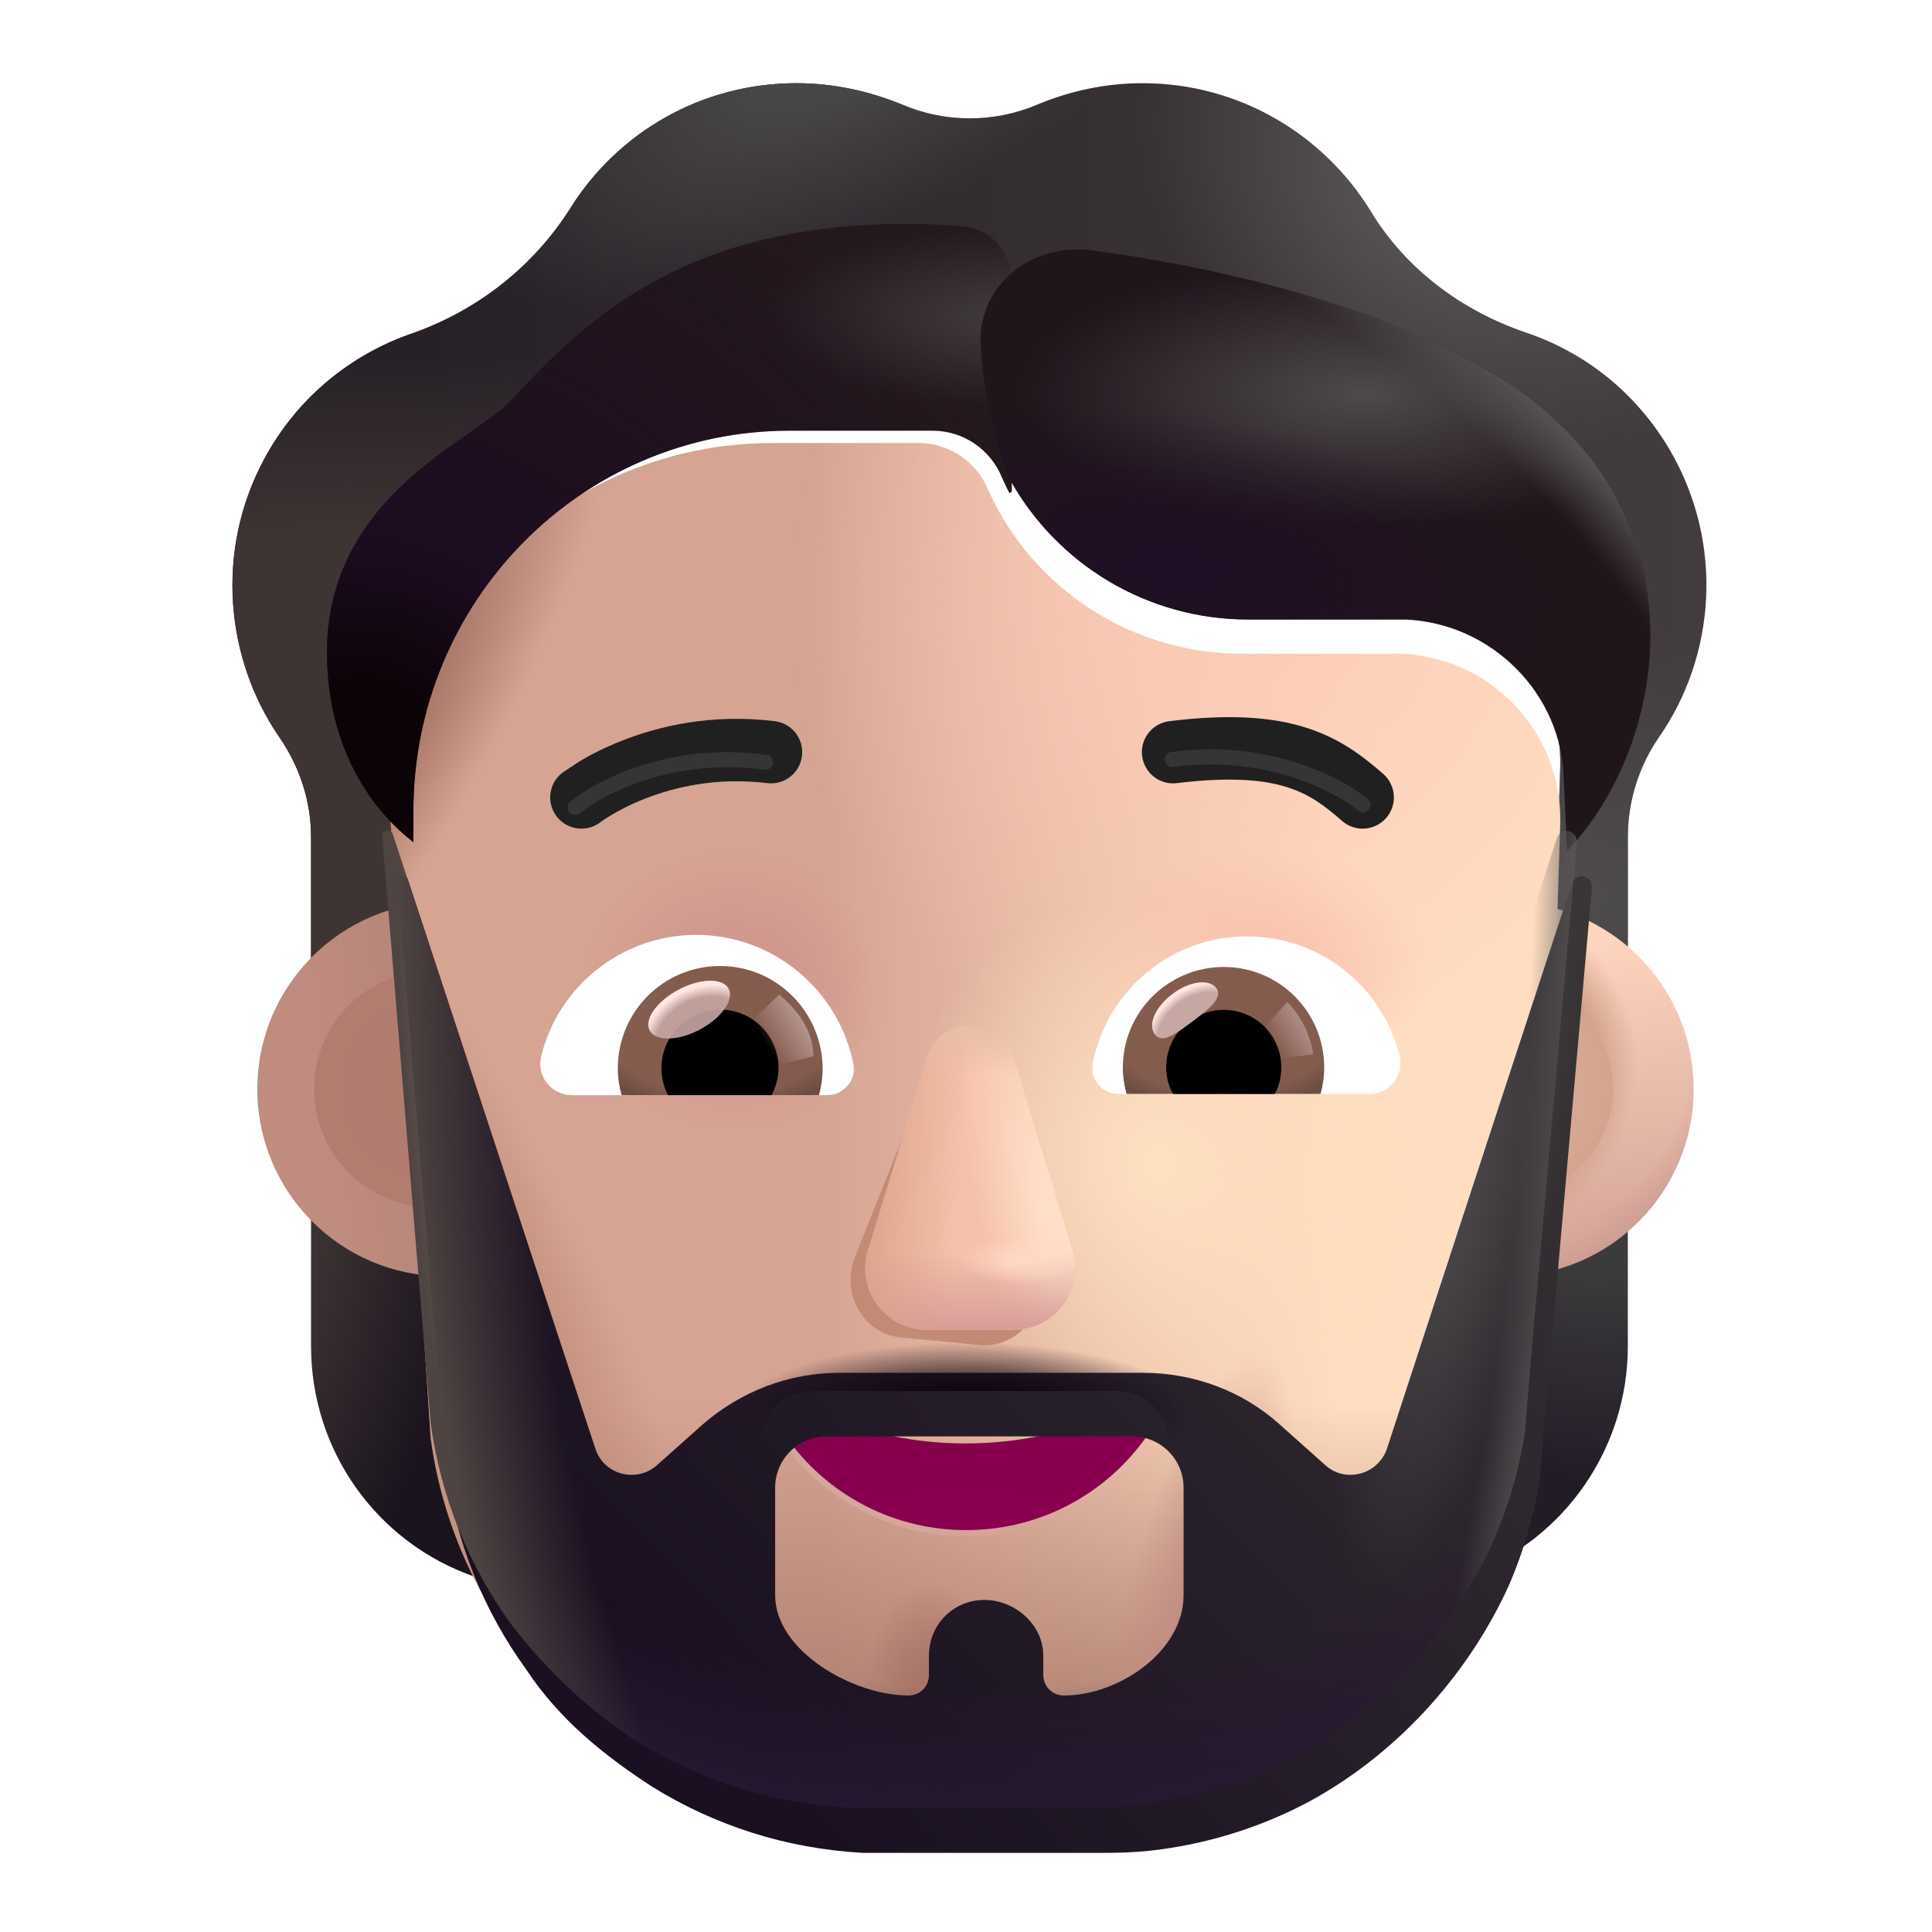 <svg viewBox="0 0 32 32" fill="none" xmlns="http://www.w3.org/2000/svg">
<path d="M24.339 26.084C25.915 25.497 26.962 23.984 26.962 22.299V19.998H24.339V26.084Z" fill="url(#paint0_radial_3930_2125)"/>
<g filter="url(#filter0_ii_3930_2125)">
<path d="M6.685 16.689H5.152V14.559C5.152 13.969 4.962 13.399 4.632 12.918C3.722 11.598 3.572 9.818 4.362 8.328C4.912 7.288 5.812 6.568 6.832 6.218C7.912 5.838 8.842 5.108 9.452 4.138C10.232 2.898 11.612 2.078 13.192 2.078C13.802 2.078 14.392 2.208 14.932 2.428C15.652 2.738 16.472 2.738 17.192 2.428C17.722 2.208 18.302 2.078 18.922 2.078C20.522 2.078 21.922 2.928 22.702 4.198C23.282 5.158 24.212 5.848 25.272 6.208C26.252 6.538 27.112 7.208 27.672 8.178C28.552 9.708 28.422 11.559 27.472 12.918C27.142 13.399 26.962 13.979 26.962 14.559V16.689H25.71L25.815 14.998H25.792L25.842 13.399C25.882 11.889 24.712 10.649 23.222 10.579H20.572C18.762 10.579 17.122 9.528 16.372 7.878C16.182 7.398 15.722 7.088 15.212 7.088H12.792C9.348 7.088 6.536 9.845 6.464 13.282L6.685 16.689Z" fill="url(#paint1_linear_3930_2125)"/>
<path d="M6.685 16.689H5.152V14.559C5.152 13.969 4.962 13.399 4.632 12.918C3.722 11.598 3.572 9.818 4.362 8.328C4.912 7.288 5.812 6.568 6.832 6.218C7.912 5.838 8.842 5.108 9.452 4.138C10.232 2.898 11.612 2.078 13.192 2.078C13.802 2.078 14.392 2.208 14.932 2.428C15.652 2.738 16.472 2.738 17.192 2.428C17.722 2.208 18.302 2.078 18.922 2.078C20.522 2.078 21.922 2.928 22.702 4.198C23.282 5.158 24.212 5.848 25.272 6.208C26.252 6.538 27.112 7.208 27.672 8.178C28.552 9.708 28.422 11.559 27.472 12.918C27.142 13.399 26.962 13.979 26.962 14.559V16.689H25.71L25.815 14.998H25.792L25.842 13.399C25.882 11.889 24.712 10.649 23.222 10.579H20.572C18.762 10.579 17.122 9.528 16.372 7.878C16.182 7.398 15.722 7.088 15.212 7.088H12.792C9.348 7.088 6.536 9.845 6.464 13.282L6.685 16.689Z" fill="url(#paint2_radial_3930_2125)"/>
<path d="M6.685 16.689H5.152V14.559C5.152 13.969 4.962 13.399 4.632 12.918C3.722 11.598 3.572 9.818 4.362 8.328C4.912 7.288 5.812 6.568 6.832 6.218C7.912 5.838 8.842 5.108 9.452 4.138C10.232 2.898 11.612 2.078 13.192 2.078C13.802 2.078 14.392 2.208 14.932 2.428C15.652 2.738 16.472 2.738 17.192 2.428C17.722 2.208 18.302 2.078 18.922 2.078C20.522 2.078 21.922 2.928 22.702 4.198C23.282 5.158 24.212 5.848 25.272 6.208C26.252 6.538 27.112 7.208 27.672 8.178C28.552 9.708 28.422 11.559 27.472 12.918C27.142 13.399 26.962 13.979 26.962 14.559V16.689H25.71L25.815 14.998H25.792L25.842 13.399C25.882 11.889 24.712 10.649 23.222 10.579H20.572C18.762 10.579 17.122 9.528 16.372 7.878C16.182 7.398 15.722 7.088 15.212 7.088H12.792C9.348 7.088 6.536 9.845 6.464 13.282L6.685 16.689Z" fill="url(#paint3_radial_3930_2125)"/>
<path d="M6.685 16.689H5.152V14.559C5.152 13.969 4.962 13.399 4.632 12.918C3.722 11.598 3.572 9.818 4.362 8.328C4.912 7.288 5.812 6.568 6.832 6.218C7.912 5.838 8.842 5.108 9.452 4.138C10.232 2.898 11.612 2.078 13.192 2.078C13.802 2.078 14.392 2.208 14.932 2.428C15.652 2.738 16.472 2.738 17.192 2.428C17.722 2.208 18.302 2.078 18.922 2.078C20.522 2.078 21.922 2.928 22.702 4.198C23.282 5.158 24.212 5.848 25.272 6.208C26.252 6.538 27.112 7.208 27.672 8.178C28.552 9.708 28.422 11.559 27.472 12.918C27.142 13.399 26.962 13.979 26.962 14.559V16.689H25.71L25.815 14.998H25.792L25.842 13.399C25.882 11.889 24.712 10.649 23.222 10.579H20.572C18.762 10.579 17.122 9.528 16.372 7.878C16.182 7.398 15.722 7.088 15.212 7.088H12.792C9.348 7.088 6.536 9.845 6.464 13.282L6.685 16.689Z" fill="url(#paint4_radial_3930_2125)"/>
<path d="M6.685 16.689H5.152V14.559C5.152 13.969 4.962 13.399 4.632 12.918C3.722 11.598 3.572 9.818 4.362 8.328C4.912 7.288 5.812 6.568 6.832 6.218C7.912 5.838 8.842 5.108 9.452 4.138C10.232 2.898 11.612 2.078 13.192 2.078C13.802 2.078 14.392 2.208 14.932 2.428C15.652 2.738 16.472 2.738 17.192 2.428C17.722 2.208 18.302 2.078 18.922 2.078C20.522 2.078 21.922 2.928 22.702 4.198C23.282 5.158 24.212 5.848 25.272 6.208C26.252 6.538 27.112 7.208 27.672 8.178C28.552 9.708 28.422 11.559 27.472 12.918C27.142 13.399 26.962 13.979 26.962 14.559V16.689H25.71L25.815 14.998H25.792L25.842 13.399C25.882 11.889 24.712 10.649 23.222 10.579H20.572C18.762 10.579 17.122 9.528 16.372 7.878C16.182 7.398 15.722 7.088 15.212 7.088H12.792C9.348 7.088 6.536 9.845 6.464 13.282L6.685 16.689Z" fill="url(#paint5_radial_3930_2125)"/>
</g>
<path d="M9.122 19.998H5.152V22.299C5.152 24.029 6.242 25.558 7.872 26.119L9.122 26.552V19.998Z" fill="url(#paint6_radial_3930_2125)"/>
<g filter="url(#filter1_i_3930_2125)">
<path d="M7.162 21.139C8.874 21.139 10.262 19.751 10.262 18.038C10.262 16.326 8.874 14.938 7.162 14.938C5.45 14.938 4.062 16.326 4.062 18.038C4.062 19.751 5.45 21.139 7.162 21.139Z" fill="url(#paint7_linear_3930_2125)"/>
</g>
<path d="M24.952 21.139C26.664 21.139 28.052 19.751 28.052 18.038C28.052 16.326 26.664 14.938 24.952 14.938C23.24 14.938 21.852 16.326 21.852 18.038C21.852 19.751 23.24 21.139 24.952 21.139Z" fill="url(#paint8_linear_3930_2125)"/>
<path d="M24.952 21.139C26.664 21.139 28.052 19.751 28.052 18.038C28.052 16.326 26.664 14.938 24.952 14.938C23.24 14.938 21.852 16.326 21.852 18.038C21.852 19.751 23.24 21.139 24.952 21.139Z" fill="url(#paint9_radial_3930_2125)"/>
<path d="M24.952 21.139C26.664 21.139 28.052 19.751 28.052 18.038C28.052 16.326 26.664 14.938 24.952 14.938C23.24 14.938 21.852 16.326 21.852 18.038C21.852 19.751 23.24 21.139 24.952 21.139Z" fill="url(#paint10_radial_3930_2125)"/>
<g filter="url(#filter2_f_3930_2125)">
<path d="M24.952 19.805C25.928 19.805 26.719 19.014 26.719 18.038C26.719 17.063 25.928 16.272 24.952 16.272C23.977 16.272 23.186 17.063 23.186 18.038C23.186 19.014 23.977 19.805 24.952 19.805Z" fill="url(#paint11_radial_3930_2125)"/>
</g>
<g filter="url(#filter3_f_3930_2125)">
<path d="M7.162 19.998C8.245 19.998 9.122 19.121 9.122 18.038C9.122 16.956 8.245 16.078 7.162 16.078C6.08 16.078 5.202 16.956 5.202 18.038C5.202 19.121 6.08 19.998 7.162 19.998Z" fill="url(#paint12_radial_3930_2125)"/>
</g>
<g filter="url(#filter4_i_3930_2125)">
<path d="M6.464 13.282C6.536 9.845 9.348 7.088 12.792 7.088H15.212C15.722 7.088 16.182 7.399 16.372 7.878C17.122 9.528 18.762 10.579 20.572 10.579H23.222C24.712 10.649 25.882 11.889 25.842 13.399L25.792 14.998H25.815L25.19 23.558C24.7 27.218 21.672 29.948 17.982 29.948H14.432C10.742 29.948 7.622 27.218 7.132 23.558L6.464 13.282Z" fill="url(#paint13_linear_3930_2125)"/>
<path d="M6.464 13.282C6.536 9.845 9.348 7.088 12.792 7.088H15.212C15.722 7.088 16.182 7.399 16.372 7.878C17.122 9.528 18.762 10.579 20.572 10.579H23.222C24.712 10.649 25.882 11.889 25.842 13.399L25.792 14.998H25.815L25.19 23.558C24.7 27.218 21.672 29.948 17.982 29.948H14.432C10.742 29.948 7.622 27.218 7.132 23.558L6.464 13.282Z" fill="url(#paint14_linear_3930_2125)"/>
<path d="M6.464 13.282C6.536 9.845 9.348 7.088 12.792 7.088H15.212C15.722 7.088 16.182 7.399 16.372 7.878C17.122 9.528 18.762 10.579 20.572 10.579H23.222C24.712 10.649 25.882 11.889 25.842 13.399L25.792 14.998H25.815L25.19 23.558C24.7 27.218 21.672 29.948 17.982 29.948H14.432C10.742 29.948 7.622 27.218 7.132 23.558L6.464 13.282Z" fill="url(#paint15_radial_3930_2125)"/>
<path d="M6.464 13.282C6.536 9.845 9.348 7.088 12.792 7.088H15.212C15.722 7.088 16.182 7.399 16.372 7.878C17.122 9.528 18.762 10.579 20.572 10.579H23.222C24.712 10.649 25.882 11.889 25.842 13.399L25.792 14.998H25.815L25.19 23.558C24.7 27.218 21.672 29.948 17.982 29.948H14.432C10.742 29.948 7.622 27.218 7.132 23.558L6.464 13.282Z" fill="url(#paint16_radial_3930_2125)"/>
<path d="M6.464 13.282C6.536 9.845 9.348 7.088 12.792 7.088H15.212C15.722 7.088 16.182 7.399 16.372 7.878C17.122 9.528 18.762 10.579 20.572 10.579H23.222C24.712 10.649 25.882 11.889 25.842 13.399L25.792 14.998H25.815L25.19 23.558C24.7 27.218 21.672 29.948 17.982 29.948H14.432C10.742 29.948 7.622 27.218 7.132 23.558L6.464 13.282Z" fill="url(#paint17_radial_3930_2125)"/>
<path d="M6.464 13.282C6.536 9.845 9.348 7.088 12.792 7.088H15.212C15.722 7.088 16.182 7.399 16.372 7.878C17.122 9.528 18.762 10.579 20.572 10.579H23.222C24.712 10.649 25.882 11.889 25.842 13.399L25.792 14.998H25.815L25.19 23.558C24.7 27.218 21.672 29.948 17.982 29.948H14.432C10.742 29.948 7.622 27.218 7.132 23.558L6.464 13.282Z" fill="url(#paint18_radial_3930_2125)"/>
<path d="M6.464 13.282C6.536 9.845 9.348 7.088 12.792 7.088H15.212C15.722 7.088 16.182 7.399 16.372 7.878C17.122 9.528 18.762 10.579 20.572 10.579H23.222C24.712 10.649 25.882 11.889 25.842 13.399L25.792 14.998H25.815L25.19 23.558C24.7 27.218 21.672 29.948 17.982 29.948H14.432C10.742 29.948 7.622 27.218 7.132 23.558L6.464 13.282Z" fill="url(#paint19_radial_3930_2125)"/>
<path d="M6.464 13.282C6.536 9.845 9.348 7.088 12.792 7.088H15.212C15.722 7.088 16.182 7.399 16.372 7.878C17.122 9.528 18.762 10.579 20.572 10.579H23.222C24.712 10.649 25.882 11.889 25.842 13.399L25.792 14.998H25.815L25.19 23.558C24.7 27.218 21.672 29.948 17.982 29.948H14.432C10.742 29.948 7.622 27.218 7.132 23.558L6.464 13.282Z" fill="url(#paint20_radial_3930_2125)"/>
<path d="M6.464 13.282C6.536 9.845 9.348 7.088 12.792 7.088H15.212C15.722 7.088 16.182 7.399 16.372 7.878C17.122 9.528 18.762 10.579 20.572 10.579H23.222C24.712 10.649 25.882 11.889 25.842 13.399L25.792 14.998H25.815L25.19 23.558C24.7 27.218 21.672 29.948 17.982 29.948H14.432C10.742 29.948 7.622 27.218 7.132 23.558L6.464 13.282Z" fill="url(#paint21_radial_3930_2125)"/>
<path d="M6.464 13.282C6.536 9.845 9.348 7.088 12.792 7.088H15.212C15.722 7.088 16.182 7.399 16.372 7.878C17.122 9.528 18.762 10.579 20.572 10.579H23.222C24.712 10.649 25.882 11.889 25.842 13.399L25.792 14.998H25.815L25.19 23.558C24.7 27.218 21.672 29.948 17.982 29.948H14.432C10.742 29.948 7.622 27.218 7.132 23.558L6.464 13.282Z" fill="url(#paint22_radial_3930_2125)"/>
</g>
<g filter="url(#filter5_f_3930_2125)">
<path d="M15.335 17.877L14.159 20.82C13.919 21.422 14.301 22.093 14.916 22.152L16.226 22.278C16.84 22.337 17.343 21.751 17.222 21.114L16.627 18.001C16.492 17.316 15.589 17.229 15.335 17.877Z" fill="#C38B76"/>
</g>
<g filter="url(#filter6_f_3930_2125)">
<path d="M19.112 23.702C19.3 23.413 18.969 23.055 18.667 23.213C17.876 23.627 16.977 23.858 15.991 23.858C15.017 23.858 14.105 23.627 13.34 23.214L13.34 23.214L13.338 23.213C13.182 23.135 13.02 23.181 12.924 23.285C12.827 23.389 12.794 23.553 12.894 23.702C13.553 24.722 14.697 25.393 16.003 25.393C17.309 25.393 18.453 24.722 19.112 23.702ZM19.112 23.702C19.112 23.702 19.112 23.702 19.112 23.702L19.07 23.675L19.112 23.702C19.112 23.702 19.112 23.702 19.112 23.702Z" stroke="url(#paint23_linear_3930_2125)" stroke-width="0.1"/>
</g>
<path d="M15.991 23.908C15.009 23.908 14.089 23.675 13.316 23.258C13.046 23.123 12.764 23.417 12.936 23.675C13.586 24.681 14.715 25.343 16.003 25.343C17.291 25.343 18.42 24.681 19.07 23.675C19.23 23.43 18.948 23.123 18.69 23.258C17.892 23.675 16.985 23.908 15.991 23.908Z" fill="url(#paint24_radial_3930_2125)"/>
<g filter="url(#filter7_i_3930_2125)">
<path d="M22.81 13.018C22.483 12.734 22.103 12.432 21.528 12.251C20.961 12.072 20.25 12.024 19.267 12.145C18.984 12.18 18.782 12.437 18.817 12.721C18.852 13.004 19.109 13.206 19.393 13.171C20.29 13.062 20.84 13.118 21.217 13.238C21.587 13.354 21.837 13.542 22.13 13.798C22.346 13.986 22.672 13.963 22.86 13.748C23.047 13.532 23.025 13.206 22.81 13.018Z" fill="#202020"/>
</g>
<g filter="url(#filter8_i_3930_2125)">
<path d="M9.491 12.815C9.659 12.714 9.901 12.586 10.206 12.466C10.816 12.226 11.689 12.017 12.733 12.145C13.016 12.18 13.218 12.437 13.183 12.721C13.149 13.004 12.891 13.206 12.607 13.171C11.771 13.069 11.074 13.236 10.584 13.428C10.339 13.524 10.149 13.626 10.022 13.702C9.958 13.74 9.911 13.771 9.882 13.792C9.867 13.802 9.857 13.809 9.851 13.814L9.846 13.818C9.62 13.991 9.297 13.95 9.122 13.726C8.947 13.5 8.987 13.175 9.213 13L9.491 12.815Z" fill="#202020"/>
</g>
<g filter="url(#filter9_if_3930_2125)">
<path d="M16.32 7.969C16.277 7.886 16.235 7.801 16.197 7.714C16.009 7.244 15.554 6.934 15.05 6.934H12.677C9.235 6.934 6.447 9.754 6.447 13.234V13.747C5.813 13.265 5.016 12.247 5.016 10.601C5.016 8.602 6.473 7.592 7.403 6.948C7.665 6.766 7.886 6.613 8.019 6.476C8.076 6.417 8.138 6.352 8.205 6.28C8.857 5.589 10.018 4.358 12.046 3.819C13.344 3.475 14.665 3.471 15.557 3.551C16.028 3.593 16.359 4.002 16.359 4.474V7.944L16.32 7.969Z" fill="#23181C"/>
<path d="M16.32 7.969C16.277 7.886 16.235 7.801 16.197 7.714C16.009 7.244 15.554 6.934 15.05 6.934H12.677C9.235 6.934 6.447 9.754 6.447 13.234V13.747C5.813 13.265 5.016 12.247 5.016 10.601C5.016 8.602 6.473 7.592 7.403 6.948C7.665 6.766 7.886 6.613 8.019 6.476C8.076 6.417 8.138 6.352 8.205 6.28C8.857 5.589 10.018 4.358 12.046 3.819C13.344 3.475 14.665 3.471 15.557 3.551C16.028 3.593 16.359 4.002 16.359 4.474V7.944L16.32 7.969Z" fill="url(#paint25_radial_3930_2125)"/>
<path d="M16.32 7.969C16.277 7.886 16.235 7.801 16.197 7.714C16.009 7.244 15.554 6.934 15.05 6.934H12.677C9.235 6.934 6.447 9.754 6.447 13.234V13.747C5.813 13.265 5.016 12.247 5.016 10.601C5.016 8.602 6.473 7.592 7.403 6.948C7.665 6.766 7.886 6.613 8.019 6.476C8.076 6.417 8.138 6.352 8.205 6.28C8.857 5.589 10.018 4.358 12.046 3.819C13.344 3.475 14.665 3.471 15.557 3.551C16.028 3.593 16.359 4.002 16.359 4.474V7.944L16.32 7.969Z" fill="url(#paint26_radial_3930_2125)"/>
</g>
<g filter="url(#filter10_f_3930_2125)">
<path d="M25.956 14.095L25.901 12.919C25.881 11.495 24.705 10.321 23.281 10.261H20.671C19.013 10.261 17.502 9.355 16.711 7.913C16.711 7.913 16.329 7.028 16.244 5.733C16.179 4.732 17.085 4.015 18.079 4.146C20.145 4.42 23.013 5.065 24.984 6.35C28.237 8.472 27.668 12.295 25.956 14.095Z" fill="#1F151B"/>
<path d="M25.956 14.095L25.901 12.919C25.881 11.495 24.705 10.321 23.281 10.261H20.671C19.013 10.261 17.502 9.355 16.711 7.913C16.711 7.913 16.329 7.028 16.244 5.733C16.179 4.732 17.085 4.015 18.079 4.146C20.145 4.42 23.013 5.065 24.984 6.35C28.237 8.472 27.668 12.295 25.956 14.095Z" fill="url(#paint27_radial_3930_2125)"/>
<path d="M25.956 14.095L25.901 12.919C25.881 11.495 24.705 10.321 23.281 10.261H20.671C19.013 10.261 17.502 9.355 16.711 7.913C16.711 7.913 16.329 7.028 16.244 5.733C16.179 4.732 17.085 4.015 18.079 4.146C20.145 4.42 23.013 5.065 24.984 6.35C28.237 8.472 27.668 12.295 25.956 14.095Z" fill="url(#paint28_radial_3930_2125)"/>
<path d="M25.956 14.095L25.901 12.919C25.881 11.495 24.705 10.321 23.281 10.261H20.671C19.013 10.261 17.502 9.355 16.711 7.913C16.711 7.913 16.329 7.028 16.244 5.733C16.179 4.732 17.085 4.015 18.079 4.146C20.145 4.42 23.013 5.065 24.984 6.35C28.237 8.472 27.668 12.295 25.956 14.095Z" fill="url(#paint29_radial_3930_2125)"/>
</g>
<g filter="url(#filter11_f_3930_2125)">
<path d="M15.357 17.516L14.377 20.709C14.177 21.361 14.667 22.024 15.347 22.024H16.797C17.477 22.024 17.967 21.361 17.767 20.709L16.787 17.516C16.567 16.813 15.567 16.813 15.357 17.516Z" fill="#F5C1AA"/>
<path d="M15.357 17.516L14.377 20.709C14.177 21.361 14.667 22.024 15.347 22.024H16.797C17.477 22.024 17.967 21.361 17.767 20.709L16.787 17.516C16.567 16.813 15.567 16.813 15.357 17.516Z" fill="url(#paint30_radial_3930_2125)"/>
<path d="M15.357 17.516L14.377 20.709C14.177 21.361 14.667 22.024 15.347 22.024H16.797C17.477 22.024 17.967 21.361 17.767 20.709L16.787 17.516C16.567 16.813 15.567 16.813 15.357 17.516Z" fill="url(#paint31_linear_3930_2125)"/>
<path d="M15.357 17.516L14.377 20.709C14.177 21.361 14.667 22.024 15.347 22.024H16.797C17.477 22.024 17.967 21.361 17.767 20.709L16.787 17.516C16.567 16.813 15.567 16.813 15.357 17.516Z" fill="url(#paint32_linear_3930_2125)"/>
<path d="M15.357 17.516L14.377 20.709C14.177 21.361 14.667 22.024 15.347 22.024H16.797C17.477 22.024 17.967 21.361 17.767 20.709L16.787 17.516C16.567 16.813 15.567 16.813 15.357 17.516Z" fill="url(#paint33_linear_3930_2125)"/>
<path d="M15.357 17.516L14.377 20.709C14.177 21.361 14.667 22.024 15.347 22.024H16.797C17.477 22.024 17.967 21.361 17.767 20.709L16.787 17.516C16.567 16.813 15.567 16.813 15.357 17.516Z" fill="url(#paint34_radial_3930_2125)"/>
</g>
<path d="M20.655 15.509C21.873 15.509 22.901 16.349 23.181 17.483C23.264 17.808 23.015 18.119 22.682 18.119H18.522C18.257 18.119 18.046 17.877 18.099 17.612C18.333 16.417 19.384 15.509 20.655 15.509Z" fill="white"/>
<path d="M20.269 16.016C21.192 16.016 21.933 16.765 21.933 17.68C21.933 17.831 21.91 17.982 21.873 18.119H18.658C18.62 17.975 18.598 17.831 18.598 17.68C18.598 16.765 19.347 16.016 20.269 16.016Z" fill="url(#paint35_radial_3930_2125)"/>
<path d="M19.316 17.68C19.316 17.15 19.74 16.727 20.269 16.727C20.799 16.727 21.222 17.15 21.222 17.68C21.222 17.839 21.184 17.99 21.116 18.119H19.43C19.354 17.99 19.316 17.839 19.316 17.68Z" fill="black"/>
<g filter="url(#filter12_f_3930_2125)">
<path d="M20.147 16.368C20.265 16.526 20.018 16.72 19.736 16.93C19.454 17.141 19.245 17.289 19.127 17.131C19.008 16.972 19.14 16.673 19.422 16.462C19.704 16.251 20.028 16.209 20.147 16.368Z" fill="#C7A7A3"/>
<path d="M20.147 16.368C20.265 16.526 20.018 16.72 19.736 16.93C19.454 17.141 19.245 17.289 19.127 17.131C19.008 16.972 19.14 16.673 19.422 16.462C19.704 16.251 20.028 16.209 20.147 16.368Z" fill="url(#paint36_radial_3930_2125)"/>
</g>
<g filter="url(#filter13_f_3930_2125)">
<path d="M21.751 17.461C21.69 17.031 21.438 16.706 21.32 16.598L20.835 17.13L21.054 17.555L21.751 17.461Z" fill="url(#paint37_linear_3930_2125)"/>
</g>
<path d="M11.533 15.485C10.295 15.485 9.248 16.338 8.964 17.493C8.879 17.823 9.133 18.139 9.471 18.139H13.703C13.972 18.139 14.188 17.893 14.134 17.623C13.895 16.408 12.818 15.485 11.533 15.485Z" fill="white"/>
<path d="M11.926 16C10.987 16 10.233 16.762 10.233 17.693C10.233 17.846 10.256 18 10.295 18.139H13.565C13.603 17.993 13.626 17.846 13.626 17.693C13.618 16.762 12.864 16 11.926 16Z" fill="url(#paint38_radial_3930_2125)"/>
<path d="M12.895 17.693C12.895 17.154 12.464 16.723 11.926 16.723C11.387 16.723 10.956 17.154 10.956 17.693C10.956 17.854 10.995 18.008 11.064 18.139H12.78C12.849 18.008 12.895 17.854 12.895 17.693Z" fill="black"/>
<g filter="url(#filter14_f_3930_2125)">
<path d="M13.472 17.494C13.472 16.947 13.027 16.582 12.907 16.472L12.36 17.001L12.697 17.686L13.472 17.494Z" fill="url(#paint39_linear_3930_2125)"/>
</g>
<g filter="url(#filter15_f_3930_2125)">
<ellipse cx="11.415" cy="16.723" rx="0.739" ry="0.374" transform="rotate(-27.914 11.415 16.723)" fill="#C7A7A3" fill-opacity="0.9"/>
<ellipse cx="11.415" cy="16.723" rx="0.739" ry="0.374" transform="rotate(-27.914 11.415 16.723)" fill="url(#paint40_radial_3930_2125)"/>
</g>
<g filter="url(#filter16_ii_3930_2125)">
<path fill-rule="evenodd" clip-rule="evenodd" d="M6.42 13.753C6.368 13.753 6.327 13.797 6.331 13.85L7.132 23.558C7.299 24.804 7.771 25.942 8.466 26.902C9.006 27.719 9.738 28.316 10.556 28.846C11.583 29.483 12.776 29.872 14.046 29.939H18.082C18.305 29.939 18.525 29.929 18.739 29.91C19.699 29.811 20.609 29.528 21.428 29.093C22.989 28.245 24.138 26.866 24.76 25.468C24.985 24.937 25.151 24.374 25.248 23.785C25.258 23.709 25.266 23.633 25.272 23.558L25.326 22.863L26.117 13.947C26.125 13.848 26.047 13.763 25.948 13.763V13.763C25.875 13.763 25.81 13.81 25.787 13.88L22.722 23.248C22.572 23.678 22.032 23.819 21.702 23.518L20.952 22.849C20.332 22.288 19.522 21.988 18.682 21.988H13.652C12.812 21.988 12.012 22.299 11.382 22.849L10.632 23.518C10.292 23.819 9.752 23.678 9.612 23.248L6.505 13.814C6.493 13.778 6.459 13.753 6.42 13.753V13.753ZM12.589 25.673V23.891C12.589 23.421 12.969 23.041 13.439 23.041H18.504C18.974 23.041 19.354 23.421 19.354 23.891V25.673C19.354 26.593 18.29 27.333 17.37 27.333C17.18 27.333 17.03 27.183 17.03 26.993V26.671C17.03 26.16 16.562 25.75 16.052 25.75C15.542 25.75 15.136 26.16 15.136 26.671V26.993C15.136 27.183 14.986 27.333 14.796 27.333C13.876 27.333 12.589 26.593 12.589 25.673Z" fill="url(#paint41_linear_3930_2125)"/>
<path fill-rule="evenodd" clip-rule="evenodd" d="M6.42 13.753C6.368 13.753 6.327 13.797 6.331 13.85L7.132 23.558C7.299 24.804 7.771 25.942 8.466 26.902C9.006 27.719 9.738 28.316 10.556 28.846C11.583 29.483 12.776 29.872 14.046 29.939H18.082C18.305 29.939 18.525 29.929 18.739 29.91C19.699 29.811 20.609 29.528 21.428 29.093C22.989 28.245 24.138 26.866 24.76 25.468C24.985 24.937 25.151 24.374 25.248 23.785C25.258 23.709 25.266 23.633 25.272 23.558L25.326 22.863L26.117 13.947C26.125 13.848 26.047 13.763 25.948 13.763V13.763C25.875 13.763 25.81 13.81 25.787 13.88L22.722 23.248C22.572 23.678 22.032 23.819 21.702 23.518L20.952 22.849C20.332 22.288 19.522 21.988 18.682 21.988H13.652C12.812 21.988 12.012 22.299 11.382 22.849L10.632 23.518C10.292 23.819 9.752 23.678 9.612 23.248L6.505 13.814C6.493 13.778 6.459 13.753 6.42 13.753V13.753ZM12.589 25.673V23.891C12.589 23.421 12.969 23.041 13.439 23.041H18.504C18.974 23.041 19.354 23.421 19.354 23.891V25.673C19.354 26.593 18.29 27.333 17.37 27.333C17.18 27.333 17.03 27.183 17.03 26.993V26.671C17.03 26.16 16.562 25.75 16.052 25.75C15.542 25.75 15.136 26.16 15.136 26.671V26.993C15.136 27.183 14.986 27.333 14.796 27.333C13.876 27.333 12.589 26.593 12.589 25.673Z" fill="url(#paint42_radial_3930_2125)"/>
</g>
<path fill-rule="evenodd" clip-rule="evenodd" d="M6.42 13.753C6.368 13.753 6.327 13.797 6.331 13.85L7.132 23.558C7.299 24.804 7.771 25.942 8.466 26.902C9.026 27.636 9.738 28.316 10.556 28.846C11.583 29.483 12.776 29.872 14.046 29.939H18.082C18.305 29.939 18.525 29.929 18.739 29.91C19.699 29.811 20.609 29.528 21.428 29.093C22.989 28.245 24.138 26.866 24.76 25.468C24.985 24.937 25.151 24.374 25.248 23.785C25.258 23.709 25.266 23.633 25.272 23.558L25.326 22.863L26.117 13.947C26.125 13.848 26.047 13.763 25.948 13.763V13.763C25.875 13.763 25.81 13.81 25.787 13.88L22.722 23.248C22.572 23.678 22.032 23.819 21.702 23.518L20.952 22.849C20.332 22.288 19.522 21.988 18.682 21.988H13.652C12.812 21.988 12.012 22.299 11.382 22.849L10.632 23.518C10.292 23.819 9.752 23.678 9.612 23.248L6.505 13.814C6.493 13.778 6.459 13.753 6.42 13.753V13.753ZM12.589 25.673V23.891C12.589 23.421 12.969 23.041 13.439 23.041H18.504C18.974 23.041 19.354 23.421 19.354 23.891V25.673C19.354 26.593 18.29 27.333 17.37 27.333C17.18 27.333 17.03 27.183 17.03 26.993V26.671C17.03 26.16 16.562 25.75 16.052 25.75C15.542 25.75 15.136 26.16 15.136 26.671V26.993C15.136 27.183 14.986 27.333 14.796 27.333C13.876 27.333 12.589 26.593 12.589 25.673Z" fill="url(#paint43_radial_3930_2125)"/>
<path fill-rule="evenodd" clip-rule="evenodd" d="M6.42 13.753C6.368 13.753 6.327 13.797 6.331 13.85L7.132 23.558C7.299 24.804 7.771 25.942 8.466 26.902C9.026 27.636 9.738 28.316 10.556 28.846C11.583 29.483 12.776 29.872 14.046 29.939H18.082C18.305 29.939 18.525 29.929 18.739 29.91C19.699 29.811 20.609 29.528 21.428 29.093C22.989 28.245 24.138 26.866 24.76 25.468C24.985 24.937 25.151 24.374 25.248 23.785C25.258 23.709 25.266 23.633 25.272 23.558L25.326 22.863L26.117 13.947C26.125 13.848 26.047 13.763 25.948 13.763V13.763C25.875 13.763 25.81 13.81 25.787 13.88L22.722 23.248C22.572 23.678 22.032 23.819 21.702 23.518L20.952 22.849C20.332 22.288 19.522 21.988 18.682 21.988H13.652C12.812 21.988 12.012 22.299 11.382 22.849L10.632 23.518C10.292 23.819 9.752 23.678 9.612 23.248L6.505 13.814C6.493 13.778 6.459 13.753 6.42 13.753V13.753ZM12.589 25.673V23.891C12.589 23.421 12.969 23.041 13.439 23.041H18.504C18.974 23.041 19.354 23.421 19.354 23.891V25.673C19.354 26.593 18.29 27.333 17.37 27.333C17.18 27.333 17.03 27.183 17.03 26.993V26.671C17.03 26.16 16.562 25.75 16.052 25.75C15.542 25.75 15.136 26.16 15.136 26.671V26.993C15.136 27.183 14.986 27.333 14.796 27.333C13.876 27.333 12.589 26.593 12.589 25.673Z" fill="url(#paint44_radial_3930_2125)"/>
<path fill-rule="evenodd" clip-rule="evenodd" d="M6.42 13.753C6.368 13.753 6.327 13.797 6.331 13.85L7.132 23.558C7.299 24.804 7.771 25.942 8.466 26.902C9.026 27.636 9.738 28.316 10.556 28.846C11.583 29.483 12.776 29.872 14.046 29.939H18.082C18.305 29.939 18.525 29.929 18.739 29.91C19.699 29.811 20.609 29.528 21.428 29.093C22.989 28.245 24.138 26.866 24.76 25.468C24.985 24.937 25.151 24.374 25.248 23.785C25.258 23.709 25.266 23.633 25.272 23.558L25.326 22.863L26.117 13.947C26.125 13.848 26.047 13.763 25.948 13.763V13.763C25.875 13.763 25.81 13.81 25.787 13.88L22.722 23.248C22.572 23.678 22.032 23.819 21.702 23.518L20.952 22.849C20.332 22.288 19.522 21.988 18.682 21.988H13.652C12.812 21.988 12.012 22.299 11.382 22.849L10.632 23.518C10.292 23.819 9.752 23.678 9.612 23.248L6.505 13.814C6.493 13.778 6.459 13.753 6.42 13.753V13.753ZM12.589 25.673V23.891C12.589 23.421 12.969 23.041 13.439 23.041H18.504C18.974 23.041 19.354 23.421 19.354 23.891V25.673C19.354 26.593 18.29 27.333 17.37 27.333C17.18 27.333 17.03 27.183 17.03 26.993V26.671C17.03 26.16 16.562 25.75 16.052 25.75C15.542 25.75 15.136 26.16 15.136 26.671V26.993C15.136 27.183 14.986 27.333 14.796 27.333C13.876 27.333 12.589 26.593 12.589 25.673Z" fill="url(#paint45_radial_3930_2125)"/>
<path fill-rule="evenodd" clip-rule="evenodd" d="M6.42 13.753C6.368 13.753 6.327 13.797 6.331 13.85L7.132 23.558C7.299 24.804 7.771 25.942 8.466 26.902C9.026 27.636 9.738 28.316 10.556 28.846C11.583 29.483 12.776 29.872 14.046 29.939H18.082C18.305 29.939 18.525 29.929 18.739 29.91C19.699 29.811 20.609 29.528 21.428 29.093C22.989 28.245 24.138 26.866 24.76 25.468C24.985 24.937 25.151 24.374 25.248 23.785C25.258 23.709 25.266 23.633 25.272 23.558L25.326 22.863L26.117 13.947C26.125 13.848 26.047 13.763 25.948 13.763V13.763C25.875 13.763 25.81 13.81 25.787 13.88L22.722 23.248C22.572 23.678 22.032 23.819 21.702 23.518L20.952 22.849C20.332 22.288 19.522 21.988 18.682 21.988H13.652C12.812 21.988 12.012 22.299 11.382 22.849L10.632 23.518C10.292 23.819 9.752 23.678 9.612 23.248L6.505 13.814C6.493 13.778 6.459 13.753 6.42 13.753V13.753ZM12.589 25.673V23.891C12.589 23.421 12.969 23.041 13.439 23.041H18.504C18.974 23.041 19.354 23.421 19.354 23.891V25.673C19.354 26.593 18.29 27.333 17.37 27.333C17.18 27.333 17.03 27.183 17.03 26.993V26.671C17.03 26.16 16.562 25.75 16.052 25.75C15.542 25.75 15.136 26.16 15.136 26.671V26.993C15.136 27.183 14.986 27.333 14.796 27.333C13.876 27.333 12.589 26.593 12.589 25.673Z" fill="url(#paint46_radial_3930_2125)"/>
<g filter="url(#filter17_f_3930_2125)">
<path d="M9.526 13.375C9.932 13.037 11.132 12.413 12.682 12.625" stroke="#353535" stroke-width="0.25" stroke-linecap="round"/>
</g>
<g filter="url(#filter18_f_3930_2125)">
<path d="M22.573 13.329C22.167 12.99 20.967 12.366 19.417 12.579" stroke="#353535" stroke-width="0.25" stroke-linecap="round"/>
</g>
<defs>
<filter id="filter0_ii_3930_2125" x="3.85" y="1.578" width="24.414" height="15.11" filterUnits="userSpaceOnUse" color-interpolation-filters="sRGB">
<feFlood flood-opacity="0" result="BackgroundImageFix"/>
<feBlend mode="normal" in="SourceGraphic" in2="BackgroundImageFix" result="shape"/>
<feColorMatrix in="SourceAlpha" type="matrix" values="0 0 0 0 0 0 0 0 0 0 0 0 0 0 0 0 0 0 127 0" result="hardAlpha"/>
<feOffset dy="-0.5"/>
<feGaussianBlur stdDeviation="0.625"/>
<feComposite in2="hardAlpha" operator="arithmetic" k2="-1" k3="1"/>
<feColorMatrix type="matrix" values="0 0 0 0 0.137 0 0 0 0 0.09 0 0 0 0 0.145 0 0 0 1 0"/>
<feBlend mode="normal" in2="shape" result="effect1_innerShadow_3930_2125"/>
<feColorMatrix in="SourceAlpha" type="matrix" values="0 0 0 0 0 0 0 0 0 0 0 0 0 0 0 0 0 0 127 0" result="hardAlpha"/>
<feOffset dy="-0.2"/>
<feGaussianBlur stdDeviation="0.2"/>
<feComposite in2="hardAlpha" operator="arithmetic" k2="-1" k3="1"/>
<feColorMatrix type="matrix" values="0 0 0 0 0.078 0 0 0 0 0.035 0 0 0 0 0.047 0 0 0 1 0"/>
<feBlend mode="normal" in2="effect1_innerShadow_3930_2125" result="effect2_innerShadow_3930_2125"/>
</filter>
<filter id="filter1_i_3930_2125" x="4.062" y="14.938" width="6.4" height="6.2" filterUnits="userSpaceOnUse" color-interpolation-filters="sRGB">
<feFlood flood-opacity="0" result="BackgroundImageFix"/>
<feBlend mode="normal" in="SourceGraphic" in2="BackgroundImageFix" result="shape"/>
<feColorMatrix in="SourceAlpha" type="matrix" values="0 0 0 0 0 0 0 0 0 0 0 0 0 0 0 0 0 0 127 0" result="hardAlpha"/>
<feOffset dx="0.2"/>
<feGaussianBlur stdDeviation="0.2"/>
<feComposite in2="hardAlpha" operator="arithmetic" k2="-1" k3="1"/>
<feColorMatrix type="matrix" values="0 0 0 0 0.894 0 0 0 0 0.678 0 0 0 0 0.596 0 0 0 1 0"/>
<feBlend mode="normal" in2="shape" result="effect1_innerShadow_3930_2125"/>
</filter>
<filter id="filter2_f_3930_2125" x="22.686" y="15.772" width="4.533" height="4.533" filterUnits="userSpaceOnUse" color-interpolation-filters="sRGB">
<feFlood flood-opacity="0" result="BackgroundImageFix"/>
<feBlend mode="normal" in="SourceGraphic" in2="BackgroundImageFix" result="shape"/>
<feGaussianBlur stdDeviation="0.25" result="effect1_foregroundBlur_3930_2125"/>
</filter>
<filter id="filter3_f_3930_2125" x="4.702" y="15.579" width="4.92" height="4.92" filterUnits="userSpaceOnUse" color-interpolation-filters="sRGB">
<feFlood flood-opacity="0" result="BackgroundImageFix"/>
<feBlend mode="normal" in="SourceGraphic" in2="BackgroundImageFix" result="shape"/>
<feGaussianBlur stdDeviation="0.25" result="effect1_foregroundBlur_3930_2125"/>
</filter>
<filter id="filter4_i_3930_2125" x="6.464" y="7.088" width="19.38" height="23.11" filterUnits="userSpaceOnUse" color-interpolation-filters="sRGB">
<feFlood flood-opacity="0" result="BackgroundImageFix"/>
<feBlend mode="normal" in="SourceGraphic" in2="BackgroundImageFix" result="shape"/>
<feColorMatrix in="SourceAlpha" type="matrix" values="0 0 0 0 0 0 0 0 0 0 0 0 0 0 0 0 0 0 127 0" result="hardAlpha"/>
<feOffset dy="0.25"/>
<feGaussianBlur stdDeviation="0.5"/>
<feComposite in2="hardAlpha" operator="arithmetic" k2="-1" k3="1"/>
<feColorMatrix type="matrix" values="0 0 0 0 0.78 0 0 0 0 0.569 0 0 0 0 0.494 0 0 0 1 0"/>
<feBlend mode="normal" in2="shape" result="effect1_innerShadow_3930_2125"/>
</filter>
<filter id="filter5_f_3930_2125" x="13.586" y="16.936" width="4.153" height="5.846" filterUnits="userSpaceOnUse" color-interpolation-filters="sRGB">
<feFlood flood-opacity="0" result="BackgroundImageFix"/>
<feBlend mode="normal" in="SourceGraphic" in2="BackgroundImageFix" result="shape"/>
<feGaussianBlur stdDeviation="0.25" result="effect1_foregroundBlur_3930_2125"/>
</filter>
<filter id="filter6_f_3930_2125" x="12.683" y="23.024" width="6.634" height="2.52" filterUnits="userSpaceOnUse" color-interpolation-filters="sRGB">
<feFlood flood-opacity="0" result="BackgroundImageFix"/>
<feBlend mode="normal" in="SourceGraphic" in2="BackgroundImageFix" result="shape"/>
<feGaussianBlur stdDeviation="0.05" result="effect1_foregroundBlur_3930_2125"/>
</filter>
<filter id="filter7_i_3930_2125" x="18.813" y="11.879" width="4.274" height="2.047" filterUnits="userSpaceOnUse" color-interpolation-filters="sRGB">
<feFlood flood-opacity="0" result="BackgroundImageFix"/>
<feBlend mode="normal" in="SourceGraphic" in2="BackgroundImageFix" result="shape"/>
<feColorMatrix in="SourceAlpha" type="matrix" values="0 0 0 0 0 0 0 0 0 0 0 0 0 0 0 0 0 0 127 0" result="hardAlpha"/>
<feOffset dx="0.1" dy="-0.2"/>
<feGaussianBlur stdDeviation="0.125"/>
<feComposite in2="hardAlpha" operator="arithmetic" k2="-1" k3="1"/>
<feColorMatrix type="matrix" values="0 0 0 0 0.059 0 0 0 0 0.055 0 0 0 0 0.059 0 0 0 1 0"/>
<feBlend mode="normal" in2="shape" result="effect1_innerShadow_3930_2125"/>
</filter>
<filter id="filter8_i_3930_2125" x="9.013" y="11.906" width="4.274" height="2.019" filterUnits="userSpaceOnUse" color-interpolation-filters="sRGB">
<feFlood flood-opacity="0" result="BackgroundImageFix"/>
<feBlend mode="normal" in="SourceGraphic" in2="BackgroundImageFix" result="shape"/>
<feColorMatrix in="SourceAlpha" type="matrix" values="0 0 0 0 0 0 0 0 0 0 0 0 0 0 0 0 0 0 127 0" result="hardAlpha"/>
<feOffset dx="0.1" dy="-0.2"/>
<feGaussianBlur stdDeviation="0.125"/>
<feComposite in2="hardAlpha" operator="arithmetic" k2="-1" k3="1"/>
<feColorMatrix type="matrix" values="0 0 0 0 0.059 0 0 0 0 0.055 0 0 0 0 0.059 0 0 0 1 0"/>
<feBlend mode="normal" in2="shape" result="effect1_innerShadow_3930_2125"/>
</filter>
<filter id="filter9_if_3930_2125" x="4.516" y="3.008" width="12.344" height="11.239" filterUnits="userSpaceOnUse" color-interpolation-filters="sRGB">
<feFlood flood-opacity="0" result="BackgroundImageFix"/>
<feBlend mode="normal" in="SourceGraphic" in2="BackgroundImageFix" result="shape"/>
<feColorMatrix in="SourceAlpha" type="matrix" values="0 0 0 0 0 0 0 0 0 0 0 0 0 0 0 0 0 0 127 0" result="hardAlpha"/>
<feOffset dx="0.4" dy="0.2"/>
<feGaussianBlur stdDeviation="0.2"/>
<feComposite in2="hardAlpha" operator="arithmetic" k2="-1" k3="1"/>
<feColorMatrix type="matrix" values="0 0 0 0 0.286 0 0 0 0 0.243 0 0 0 0 0.227 0 0 0 1 0"/>
<feBlend mode="normal" in2="shape" result="effect1_innerShadow_3930_2125"/>
<feGaussianBlur stdDeviation="0.25" result="effect2_foregroundBlur_3930_2125"/>
</filter>
<filter id="filter10_f_3930_2125" x="15.741" y="3.631" width="12.094" height="10.965" filterUnits="userSpaceOnUse" color-interpolation-filters="sRGB">
<feFlood flood-opacity="0" result="BackgroundImageFix"/>
<feBlend mode="normal" in="SourceGraphic" in2="BackgroundImageFix" result="shape"/>
<feGaussianBlur stdDeviation="0.25" result="effect1_foregroundBlur_3930_2125"/>
</filter>
<filter id="filter11_f_3930_2125" x="14.232" y="16.889" width="3.68" height="5.235" filterUnits="userSpaceOnUse" color-interpolation-filters="sRGB">
<feFlood flood-opacity="0" result="BackgroundImageFix"/>
<feBlend mode="normal" in="SourceGraphic" in2="BackgroundImageFix" result="shape"/>
<feGaussianBlur stdDeviation="0.05" result="effect1_foregroundBlur_3930_2125"/>
</filter>
<filter id="filter12_f_3930_2125" x="18.983" y="16.172" width="1.294" height="1.125" filterUnits="userSpaceOnUse" color-interpolation-filters="sRGB">
<feFlood flood-opacity="0" result="BackgroundImageFix"/>
<feBlend mode="normal" in="SourceGraphic" in2="BackgroundImageFix" result="shape"/>
<feGaussianBlur stdDeviation="0.05" result="effect1_foregroundBlur_3930_2125"/>
</filter>
<filter id="filter13_f_3930_2125" x="20.636" y="16.398" width="1.316" height="1.357" filterUnits="userSpaceOnUse" color-interpolation-filters="sRGB">
<feFlood flood-opacity="0" result="BackgroundImageFix"/>
<feBlend mode="normal" in="SourceGraphic" in2="BackgroundImageFix" result="shape"/>
<feGaussianBlur stdDeviation="0.1" result="effect1_foregroundBlur_3930_2125"/>
</filter>
<filter id="filter14_f_3930_2125" x="12.16" y="16.272" width="1.512" height="1.614" filterUnits="userSpaceOnUse" color-interpolation-filters="sRGB">
<feFlood flood-opacity="0" result="BackgroundImageFix"/>
<feBlend mode="normal" in="SourceGraphic" in2="BackgroundImageFix" result="shape"/>
<feGaussianBlur stdDeviation="0.1" result="effect1_foregroundBlur_3930_2125"/>
</filter>
<filter id="filter15_f_3930_2125" x="10.639" y="16.145" width="1.552" height="1.157" filterUnits="userSpaceOnUse" color-interpolation-filters="sRGB">
<feFlood flood-opacity="0" result="BackgroundImageFix"/>
<feBlend mode="normal" in="SourceGraphic" in2="BackgroundImageFix" result="shape"/>
<feGaussianBlur stdDeviation="0.05" result="effect1_foregroundBlur_3930_2125"/>
</filter>
<filter id="filter16_ii_3930_2125" x="6.331" y="13.753" width="20.036" height="16.686" filterUnits="userSpaceOnUse" color-interpolation-filters="sRGB">
<feFlood flood-opacity="0" result="BackgroundImageFix"/>
<feBlend mode="normal" in="SourceGraphic" in2="BackgroundImageFix" result="shape"/>
<feColorMatrix in="SourceAlpha" type="matrix" values="0 0 0 0 0 0 0 0 0 0 0 0 0 0 0 0 0 0 127 0" result="hardAlpha"/>
<feOffset dy="0.5"/>
<feGaussianBlur stdDeviation="0.5"/>
<feComposite in2="hardAlpha" operator="arithmetic" k2="-1" k3="1"/>
<feColorMatrix type="matrix" values="0 0 0 0 0.282 0 0 0 0 0.278 0 0 0 0 0.278 0 0 0 1 0"/>
<feBlend mode="normal" in2="shape" result="effect1_innerShadow_3930_2125"/>
<feColorMatrix in="SourceAlpha" type="matrix" values="0 0 0 0 0 0 0 0 0 0 0 0 0 0 0 0 0 0 127 0" result="hardAlpha"/>
<feOffset dx="0.25" dy="0.25"/>
<feGaussianBlur stdDeviation="0.175"/>
<feComposite in2="hardAlpha" operator="arithmetic" k2="-1" k3="1"/>
<feColorMatrix type="matrix" values="0 0 0 0 0.039 0 0 0 0 0.016 0 0 0 0 0.02 0 0 0 1 0"/>
<feBlend mode="normal" in2="effect1_innerShadow_3930_2125" result="effect2_innerShadow_3930_2125"/>
</filter>
<filter id="filter17_f_3930_2125" x="9.151" y="12.207" width="3.906" height="1.543" filterUnits="userSpaceOnUse" color-interpolation-filters="sRGB">
<feFlood flood-opacity="0" result="BackgroundImageFix"/>
<feBlend mode="normal" in="SourceGraphic" in2="BackgroundImageFix" result="shape"/>
<feGaussianBlur stdDeviation="0.125" result="effect1_foregroundBlur_3930_2125"/>
</filter>
<filter id="filter18_f_3930_2125" x="19.042" y="12.16" width="3.906" height="1.543" filterUnits="userSpaceOnUse" color-interpolation-filters="sRGB">
<feFlood flood-opacity="0" result="BackgroundImageFix"/>
<feBlend mode="normal" in="SourceGraphic" in2="BackgroundImageFix" result="shape"/>
<feGaussianBlur stdDeviation="0.125" result="effect1_foregroundBlur_3930_2125"/>
</filter>
<radialGradient id="paint0_radial_3930_2125" cx="0" cy="0" r="1" gradientUnits="userSpaceOnUse" gradientTransform="translate(26.32 19.998) rotate(109.374) scale(4.416 5.037)">
<stop offset="0.215" stop-color="#3C3B3C"/>
<stop offset="1" stop-color="#221C27"/>
</radialGradient>
<linearGradient id="paint1_linear_3930_2125" x1="29.052" y1="8.001" x2="7.029" y2="8.001" gradientUnits="userSpaceOnUse">
<stop stop-color="#443D40"/>
<stop offset="1" stop-color="#272127"/>
</linearGradient>
<radialGradient id="paint2_radial_3930_2125" cx="0" cy="0" r="1" gradientUnits="userSpaceOnUse" gradientTransform="translate(6.139 13.152) rotate(-90) scale(6.511 16.793)">
<stop offset="0.536" stop-color="#3E3433"/>
<stop offset="1" stop-color="#3E3433" stop-opacity="0"/>
</radialGradient>
<radialGradient id="paint3_radial_3930_2125" cx="0" cy="0" r="1" gradientUnits="userSpaceOnUse" gradientTransform="translate(25.276 15.589) rotate(-87.35) scale(4.677 8.451)">
<stop stop-color="#4F4D4D"/>
<stop offset="1" stop-color="#4F4D4D" stop-opacity="0"/>
</radialGradient>
<radialGradient id="paint4_radial_3930_2125" cx="0" cy="0" r="1" gradientUnits="userSpaceOnUse" gradientTransform="translate(23.845 3.917) rotate(-147.183) scale(5.323 3.877)">
<stop stop-color="#5E5A5B"/>
<stop offset="1" stop-color="#5E5A5B" stop-opacity="0"/>
</radialGradient>
<radialGradient id="paint5_radial_3930_2125" cx="0" cy="0" r="1" gradientUnits="userSpaceOnUse" gradientTransform="translate(14.34 0.956) rotate(57.96) scale(3.236 7.558)">
<stop offset="0.287" stop-color="#484646"/>
<stop offset="1" stop-color="#484646" stop-opacity="0"/>
</radialGradient>
<radialGradient id="paint6_radial_3930_2125" cx="0" cy="0" r="1" gradientUnits="userSpaceOnUse" gradientTransform="translate(4.292 21.088) rotate(13.269) scale(4.491 10.821)">
<stop stop-color="#463C39"/>
<stop offset="0.746" stop-color="#1B141E"/>
</radialGradient>
<linearGradient id="paint7_linear_3930_2125" x1="4.906" y1="18.038" x2="8.557" y2="17.523" gradientUnits="userSpaceOnUse">
<stop stop-color="#C08C80"/>
<stop offset="1" stop-color="#AE806F"/>
</linearGradient>
<linearGradient id="paint8_linear_3930_2125" x1="27.682" y1="15.422" x2="28.38" y2="19.814" gradientUnits="userSpaceOnUse">
<stop stop-color="#FDD4BE"/>
<stop offset="1" stop-color="#DAAB9D"/>
</linearGradient>
<radialGradient id="paint9_radial_3930_2125" cx="0" cy="0" r="1" gradientUnits="userSpaceOnUse" gradientTransform="translate(24.307 17.203) rotate(95.356) scale(5.022 5.443)">
<stop offset="0.69" stop-color="#C29189" stop-opacity="0"/>
<stop offset="0.902" stop-color="#C29189"/>
</radialGradient>
<radialGradient id="paint10_radial_3930_2125" cx="0" cy="0" r="1" gradientUnits="userSpaceOnUse" gradientTransform="translate(24.109 17.922) rotate(-40.756) scale(3.135 2.841)">
<stop offset="0.772" stop-color="#D1A18A"/>
<stop offset="1" stop-color="#D1A18A" stop-opacity="0"/>
</radialGradient>
<radialGradient id="paint11_radial_3930_2125" cx="0" cy="0" r="1" gradientUnits="userSpaceOnUse" gradientTransform="translate(24.952 18.038) scale(1.767)">
<stop offset="0.337" stop-color="#D7AC9A"/>
<stop offset="1" stop-color="#D5A48E"/>
</radialGradient>
<radialGradient id="paint12_radial_3930_2125" cx="0" cy="0" r="1" gradientUnits="userSpaceOnUse" gradientTransform="translate(7.162 18.038) scale(1.96)">
<stop stop-color="#AF7B6E"/>
<stop offset="1" stop-color="#B27D6F"/>
</radialGradient>
<linearGradient id="paint13_linear_3930_2125" x1="22.183" y1="19.203" x2="13.567" y2="19.203" gradientUnits="userSpaceOnUse">
<stop stop-color="#FFDDC0"/>
<stop offset="1" stop-color="#D6A493"/>
</linearGradient>
<linearGradient id="paint14_linear_3930_2125" x1="15.432" y1="29.328" x2="15.432" y2="22.998" gradientUnits="userSpaceOnUse">
<stop stop-color="#A9786A"/>
<stop offset="1" stop-color="#A9786A" stop-opacity="0"/>
</linearGradient>
<radialGradient id="paint15_radial_3930_2125" cx="0" cy="0" r="1" gradientUnits="userSpaceOnUse" gradientTransform="translate(15.367 27.911) rotate(-88.152) scale(1.962 1.107)">
<stop offset="0.247" stop-color="#A87668"/>
<stop offset="1" stop-color="#A87668" stop-opacity="0"/>
</radialGradient>
<radialGradient id="paint16_radial_3930_2125" cx="0" cy="0" r="1" gradientUnits="userSpaceOnUse" gradientTransform="translate(19.883 25.936) rotate(-164.389) scale(1.146 3.946)">
<stop stop-color="#BF8A81"/>
<stop offset="1" stop-color="#BF8A81" stop-opacity="0"/>
</radialGradient>
<radialGradient id="paint17_radial_3930_2125" cx="0" cy="0" r="1" gradientUnits="userSpaceOnUse" gradientTransform="translate(20.768 15.722) rotate(-90) scale(1.919 2.921)">
<stop stop-color="#F7BAA8"/>
<stop offset="1" stop-color="#F7BAA8" stop-opacity="0"/>
</radialGradient>
<radialGradient id="paint18_radial_3930_2125" cx="0" cy="0" r="1" gradientUnits="userSpaceOnUse" gradientTransform="translate(12.148 16.156) rotate(-90) scale(2.267 2.498)">
<stop offset="0.262" stop-color="#CF958D"/>
<stop offset="1" stop-color="#CF958D" stop-opacity="0"/>
</radialGradient>
<radialGradient id="paint19_radial_3930_2125" cx="0" cy="0" r="1" gradientUnits="userSpaceOnUse" gradientTransform="translate(5.74 18.518) rotate(60.17) scale(11.434 2.614)">
<stop offset="0.271" stop-color="#B5816E"/>
<stop offset="1" stop-color="#B5816E" stop-opacity="0"/>
</radialGradient>
<radialGradient id="paint20_radial_3930_2125" cx="0" cy="0" r="1" gradientUnits="userSpaceOnUse" gradientTransform="translate(4.706 13.06) rotate(-57.316) scale(9.464 2.499)">
<stop offset="0.425" stop-color="#A07060"/>
<stop offset="1" stop-color="#A07060" stop-opacity="0"/>
</radialGradient>
<radialGradient id="paint21_radial_3930_2125" cx="0" cy="0" r="1" gradientUnits="userSpaceOnUse" gradientTransform="translate(20.646 9.031) rotate(104.681) scale(8.755 7.434)">
<stop stop-color="#FDCAB7"/>
<stop offset="1" stop-color="#FDCAB7" stop-opacity="0"/>
</radialGradient>
<radialGradient id="paint22_radial_3930_2125" cx="0" cy="0" r="1" gradientUnits="userSpaceOnUse" gradientTransform="translate(19.21 19.026) rotate(149.621) scale(3.981 4.545)">
<stop stop-color="#FFE1C2"/>
<stop offset="1" stop-color="#FFE1C2" stop-opacity="0"/>
</radialGradient>
<linearGradient id="paint23_linear_3930_2125" x1="14.037" y1="25.109" x2="14.959" y2="23.547" gradientUnits="userSpaceOnUse">
<stop stop-color="#D8A7A1"/>
<stop offset="1" stop-color="#D8A7A1" stop-opacity="0"/>
</linearGradient>
<radialGradient id="paint24_radial_3930_2125" cx="0" cy="0" r="1" gradientUnits="userSpaceOnUse" gradientTransform="translate(16 25.343) rotate(-90) scale(1.265 3.72)">
<stop stop-color="#88004E"/>
<stop offset="1" stop-color="#87004D"/>
</radialGradient>
<radialGradient id="paint25_radial_3930_2125" cx="0" cy="0" r="1" gradientUnits="userSpaceOnUse" gradientTransform="translate(16.359 5.032) rotate(180) scale(4.104 1.523)">
<stop stop-color="#423C3F"/>
<stop offset="1" stop-color="#423C3F" stop-opacity="0"/>
</radialGradient>
<radialGradient id="paint26_radial_3930_2125" cx="0" cy="0" r="1" gradientUnits="userSpaceOnUse" gradientTransform="translate(5.762 12.382) rotate(-57.724) scale(11.236 12.448)">
<stop offset="0.093" stop-color="#0B0306"/>
<stop offset="0.311" stop-color="#1C0C20"/>
<stop offset="1" stop-color="#1C0C20" stop-opacity="0"/>
</radialGradient>
<radialGradient id="paint27_radial_3930_2125" cx="0" cy="0" r="1" gradientUnits="userSpaceOnUse" gradientTransform="translate(22.602 6.515) scale(5.702 2.229)">
<stop stop-color="#4E494B"/>
<stop offset="1" stop-color="#4E494B" stop-opacity="0"/>
</radialGradient>
<radialGradient id="paint28_radial_3930_2125" cx="0" cy="0" r="1" gradientUnits="userSpaceOnUse" gradientTransform="translate(21.147 12.178) rotate(-43.614) scale(6.898 12.629)">
<stop offset="0.857" stop-color="#545051" stop-opacity="0"/>
<stop offset="1" stop-color="#545051"/>
</radialGradient>
<radialGradient id="paint29_radial_3930_2125" cx="0" cy="0" r="1" gradientUnits="userSpaceOnUse" gradientTransform="translate(19.495 9.425) rotate(6.667) scale(6.097 2.553)">
<stop stop-color="#200E25"/>
<stop offset="1" stop-color="#200E25" stop-opacity="0"/>
</radialGradient>
<radialGradient id="paint30_radial_3930_2125" cx="0" cy="0" r="1" gradientUnits="userSpaceOnUse" gradientTransform="translate(17.812 20.725) rotate(-104.218) scale(5.397 1.458)">
<stop offset="0.333" stop-color="#FFDDC6"/>
<stop offset="1" stop-color="#FFDDC6" stop-opacity="0"/>
</radialGradient>
<linearGradient id="paint31_linear_3930_2125" x1="16.072" y1="22.024" x2="16.072" y2="20.745" gradientUnits="userSpaceOnUse">
<stop stop-color="#D79D99"/>
<stop offset="1" stop-color="#D79D99" stop-opacity="0"/>
</linearGradient>
<linearGradient id="paint32_linear_3930_2125" x1="14.115" y1="20.557" x2="15.834" y2="20.681" gradientUnits="userSpaceOnUse">
<stop stop-color="#D9A18A"/>
<stop offset="1" stop-color="#D9A18A" stop-opacity="0"/>
</linearGradient>
<linearGradient id="paint33_linear_3930_2125" x1="16.209" y1="16.988" x2="16.209" y2="17.827" gradientUnits="userSpaceOnUse">
<stop stop-color="#E8BEA7"/>
<stop offset="1" stop-color="#E8BEA7" stop-opacity="0"/>
</linearGradient>
<radialGradient id="paint34_radial_3930_2125" cx="0" cy="0" r="1" gradientUnits="userSpaceOnUse" gradientTransform="translate(16.878 20.882) rotate(90) scale(0.378 1.029)">
<stop stop-color="#FFDAC5"/>
<stop offset="1" stop-color="#FFDAC5" stop-opacity="0"/>
</radialGradient>
<radialGradient id="paint35_radial_3930_2125" cx="0" cy="0" r="1" gradientUnits="userSpaceOnUse" gradientTransform="translate(20.265 16.905) rotate(90) scale(1.513 2.406)">
<stop offset="0.802" stop-color="#845C4E"/>
<stop offset="1" stop-color="#694B43"/>
<stop offset="1" stop-color="#804D49"/>
<stop offset="1" stop-color="#714F46"/>
</radialGradient>
<radialGradient id="paint36_radial_3930_2125" cx="0" cy="0" r="1" gradientUnits="userSpaceOnUse" gradientTransform="translate(19.84 17.062) rotate(-127.812) scale(0.705 0.971)">
<stop offset="0.766" stop-color="#FFE6E2" stop-opacity="0"/>
<stop offset="0.966" stop-color="#FFE6E2"/>
</radialGradient>
<linearGradient id="paint37_linear_3930_2125" x1="21.716" y1="17.006" x2="21.131" y2="17.366" gradientUnits="userSpaceOnUse">
<stop stop-color="#B4948D"/>
<stop offset="1" stop-color="#B4948D" stop-opacity="0"/>
</linearGradient>
<radialGradient id="paint38_radial_3930_2125" cx="0" cy="0" r="1" gradientUnits="userSpaceOnUse" gradientTransform="translate(11.93 16.905) rotate(90) scale(1.539 2.448)">
<stop offset="0.802" stop-color="#845C4E"/>
<stop offset="1" stop-color="#694B43"/>
<stop offset="1" stop-color="#804D49"/>
<stop offset="1" stop-color="#714F46"/>
</radialGradient>
<linearGradient id="paint39_linear_3930_2125" x1="13.34" y1="17.007" x2="12.745" y2="17.374" gradientUnits="userSpaceOnUse">
<stop stop-color="#B4948D"/>
<stop offset="1" stop-color="#B4948D" stop-opacity="0"/>
</linearGradient>
<radialGradient id="paint40_radial_3930_2125" cx="0" cy="0" r="1" gradientUnits="userSpaceOnUse" gradientTransform="translate(11.386 17.32) rotate(-90.897) scale(0.937 1.127)">
<stop offset="0.766" stop-color="#FFE6E2" stop-opacity="0"/>
<stop offset="0.966" stop-color="#FFE6E2"/>
</radialGradient>
<linearGradient id="paint41_linear_3930_2125" x1="11.343" y1="27.55" x2="25.432" y2="14.039" gradientUnits="userSpaceOnUse">
<stop stop-color="#1A1021"/>
<stop offset="1" stop-color="#393536"/>
</linearGradient>
<radialGradient id="paint42_radial_3930_2125" cx="0" cy="0" r="1" gradientUnits="userSpaceOnUse" gradientTransform="translate(23.863 18.971) rotate(101.053) scale(6.669 1.637)">
<stop stop-color="#4D494B"/>
<stop offset="1" stop-color="#4D494B" stop-opacity="0"/>
</radialGradient>
<radialGradient id="paint43_radial_3930_2125" cx="0" cy="0" r="1" gradientUnits="userSpaceOnUse" gradientTransform="translate(16.228 18.488) rotate(90) scale(11.953 14.63)">
<stop offset="0.794" stop-color="#271832" stop-opacity="0"/>
<stop offset="1" stop-color="#271832"/>
</radialGradient>
<radialGradient id="paint44_radial_3930_2125" cx="0" cy="0" r="1" gradientUnits="userSpaceOnUse" gradientTransform="translate(18.561 20.891) rotate(170.368) scale(11.483 23.969)">
<stop offset="0.831" stop-color="#4E4442" stop-opacity="0"/>
<stop offset="1" stop-color="#4E4442"/>
</radialGradient>
<radialGradient id="paint45_radial_3930_2125" cx="0" cy="0" r="1" gradientUnits="userSpaceOnUse" gradientTransform="translate(12.426 20.638) rotate(7.622) scale(13.829 33.329)">
<stop offset="0.901" stop-color="#585657" stop-opacity="0"/>
<stop offset="0.969" stop-color="#585657"/>
</radialGradient>
<radialGradient id="paint46_radial_3930_2125" cx="0" cy="0" r="1" gradientUnits="userSpaceOnUse" gradientTransform="translate(16.015 23.405) rotate(90) scale(1.17 3.779)">
<stop offset="0.287" stop-color="#100510"/>
<stop offset="1" stop-color="#100510" stop-opacity="0"/>
</radialGradient>
</defs>
</svg>
